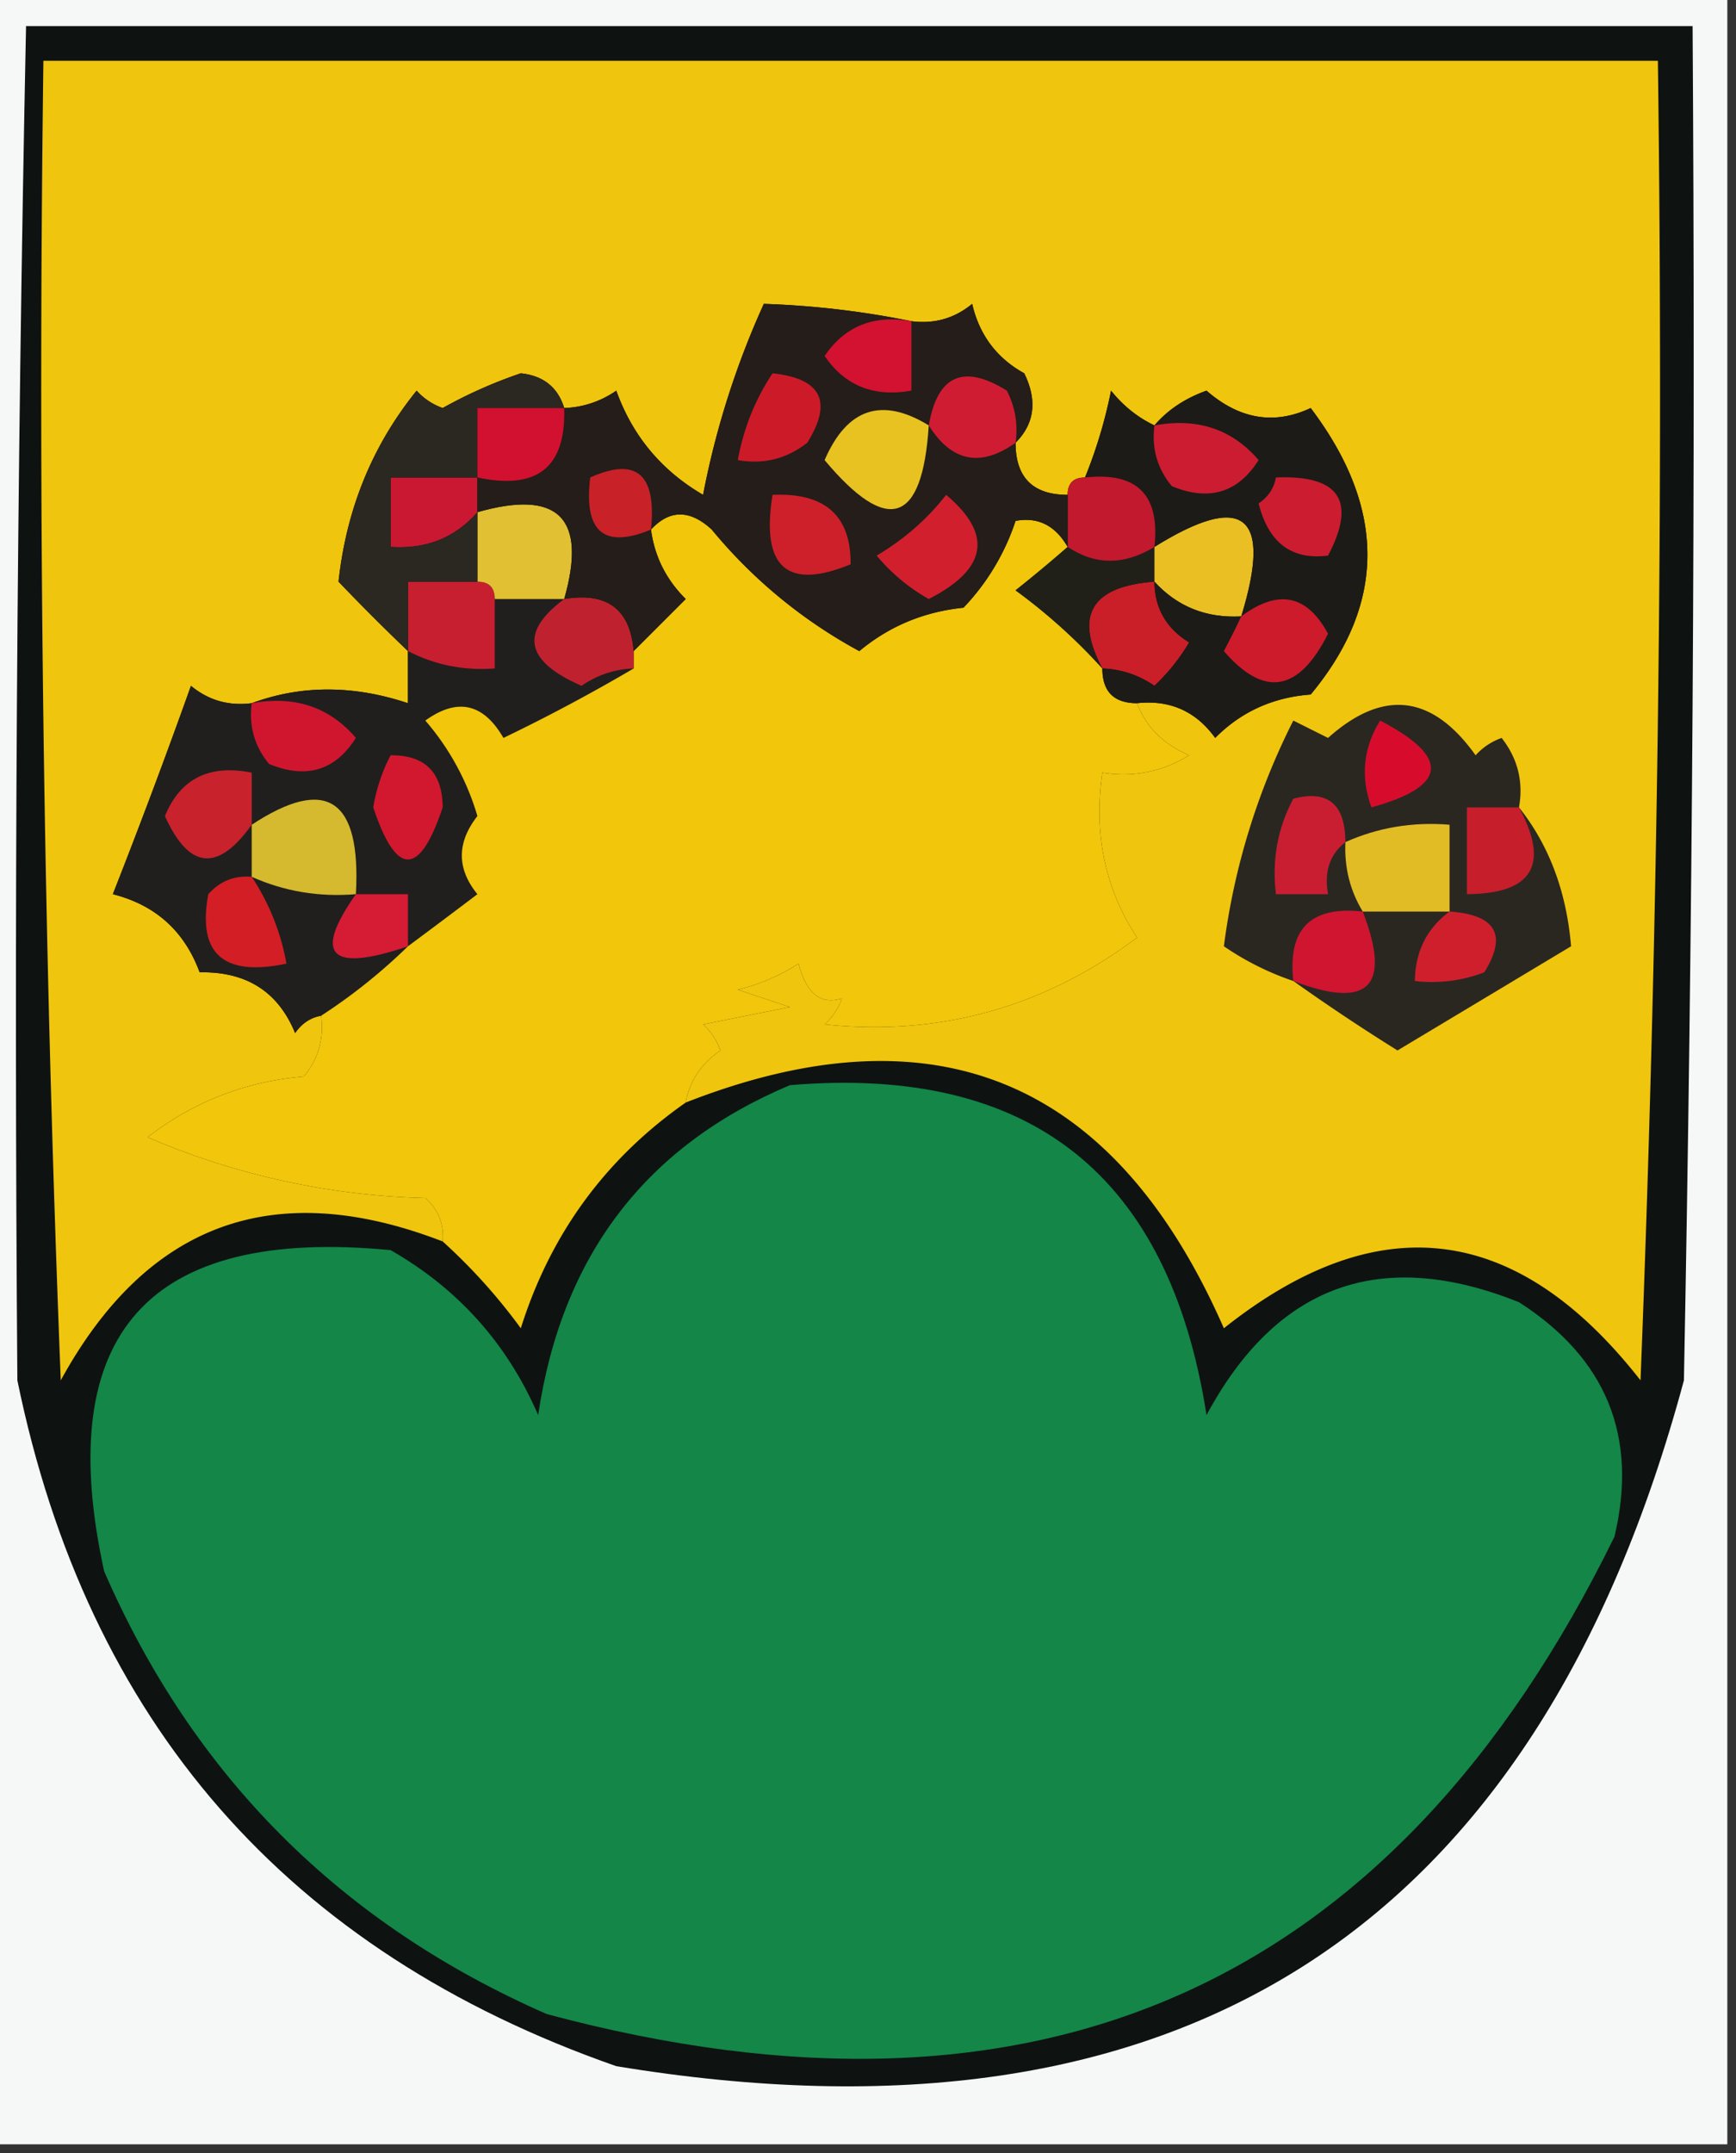<svg xmlns="http://www.w3.org/2000/svg" width="100" height="124" style="shape-rendering:geometricPrecision;text-rendering:geometricPrecision;image-rendering:optimizeQuality;fill-rule:evenodd;clip-rule:evenodd"><rect width="100%" height="100%" fill="#333333" stroke="none"/><path style="opacity:1" fill="#f6f7f7" d="M-.5-.5h100v124H-.5V-.5z"/><path style="opacity:1" fill="#0e1312" d="M1.5 1.5h96c.167 26.002 0 52.002-.5 78-8.529 31.687-29.029 44.853-61.5 39.5C16.54 112.372 5.04 99.205 1 79.5c-.2-26-.033-52 .5-78z"/><path style="opacity:1" fill="#138648" d="M45.5 62.5c13.841-1.168 21.841 5.166 24 19 4.046-7.521 10.046-9.688 18-6.5 5.034 3.23 6.868 7.73 5.5 13.5-12.696 25.921-33.196 35.088-61.5 27.5-11.861-5.195-20.361-13.695-25.5-25.5C3.01 76.822 8.51 70.655 22.5 72c3.888 2.222 6.721 5.388 8.5 9.5 1.362-9.171 6.195-15.504 14.5-19z"/><path style="opacity:1" fill="#f0c50d" d="M39.5 63.5c.221-1.235.888-2.235 2-3a3.646 3.646 0 0 0-1-1.5l5-1-3-1c1.266-.31 2.433-.81 3.5-1.5.448 1.724 1.282 2.391 2.5 2a3.646 3.646 0 0 1-1 1.5c6.629.69 12.629-.976 18-5-1.844-2.804-2.511-5.97-2-9.5 1.788.285 3.455-.048 5-1-1.493-.641-2.493-1.641-3-3 1.89-.203 3.39.463 4.5 2 1.49-1.504 3.324-2.337 5.5-2.5 4.356-5.237 4.356-10.737 0-16.5-2.098.985-4.098.651-6-1-1.239.442-2.239 1.11-3 2-.958-.453-1.792-1.12-2.5-2a27.57 27.57 0 0 1-1.5 5c-.667 0-1 .333-1 1-2 0-3-1-3-3 1.098-1.1 1.265-2.434.5-4-1.585-.876-2.585-2.21-3-4-1.011.837-2.178 1.17-3.5 1a50.977 50.977 0 0 0-8.5-1 48.817 48.817 0 0 0-3.5 11c-2.398-1.398-4.065-3.398-5-6a5.576 5.576 0 0 1-3 1c-.366-1.195-1.199-1.861-2.5-2a27.11 27.11 0 0 0-4.5 2 3.646 3.646 0 0 1-1.5-1c-2.545 3.142-4.045 6.808-4.5 11a124.136 124.136 0 0 0 4 4v3c-3.156-1.051-6.156-1.051-9 0-1.322.17-2.489-.163-3.5-1a401.254 401.254 0 0 1-4.5 12c2.458.624 4.124 2.124 5 4.5 2.69-.054 4.524 1.113 5.5 3.5.383-.556.883-.89 1.5-1 .17 1.322-.163 2.489-1 3.5-3.35.283-6.35 1.45-9 3.5a43.18 43.18 0 0 0 16 3.5c.752.67 1.086 1.504 1 2.5-9.695-3.745-17.028-1.078-22 8-1-25.325-1.333-50.658-1-76h93c.333 25.342 0 50.675-1 76-7.099-9.075-15.099-10.075-24-3-6.276-14.308-16.609-18.641-31-13z"/><path style="opacity:1" fill="#2a2721" d="M87.5 46.5c1.734 2.183 2.734 4.85 3 8-3.324 1.996-6.657 3.996-10 6a118.72 118.72 0 0 1-6-4 16.314 16.314 0 0 1-4-2 40.12 40.12 0 0 1 4-13l2 1c3.17-2.835 6.004-2.502 8.5 1 .414-.457.914-.79 1.5-1 .929 1.189 1.262 2.522 1 4z"/><path style="opacity:1" fill="#cf1530" d="M78.5 52.5c1.672 4.328.339 5.661-4 4-.333-3 1-4.333 4-4z"/><path style="opacity:1" fill="#cf1f2d" d="M83.5 52.5c2.673.184 3.34 1.351 2 3.5a8.434 8.434 0 0 1-4 .5c.027-1.7.694-3.033 2-4z"/><path style="opacity:1" fill="#e2bc24" d="M83.5 52.5h-5c-.734-1.208-1.067-2.541-1-4 1.88-.841 3.88-1.175 6-1v5z"/><path style="opacity:1" fill="#c61e2b" d="M87.5 46.5c1.784 3.308.784 4.975-3 5v-5h3z"/><path style="opacity:1" fill="#c91e32" d="M77.5 48.5c-.904.709-1.237 1.709-1 3h-3c-.24-1.967.094-3.8 1-5.5 1.99-.52 2.99.314 3 2.5z"/><path style="opacity:1" fill="#d70c2d" d="M79.5 41.5c4.061 2.115 3.895 3.782-.5 5-.64-1.765-.473-3.432.5-5z"/><path style="opacity:1" fill="#201f1d" d="M28.5 34.5h4c-2.584 1.92-2.25 3.586 1 5a5.576 5.576 0 0 1 3-1 102.889 102.889 0 0 1-7.5 4c-1.153-1.997-2.653-2.33-4.5-1a14.76 14.76 0 0 1 3 5.5c-1.195 1.532-1.195 3.032 0 4.5a493.061 493.061 0 0 1-4 3 32.46 32.46 0 0 1-5 4c-.617.11-1.117.444-1.5 1-.976-2.387-2.81-3.554-5.5-3.5-.876-2.376-2.542-3.876-5-4.5 1.562-3.97 3.062-7.97 4.5-12 1.011.837 2.178 1.17 3.5 1 2.844-1.051 5.844-1.051 9 0v-3c1.542.8 3.209 1.134 5 1v-4z"/><path style="opacity:1" fill="#d31e25" d="M14.5 50.5a13.213 13.213 0 0 1 2 5c-3.638.763-5.138-.57-4.5-4 .67-.752 1.504-1.086 2.5-1z"/><path style="opacity:1" fill="#d61b34" d="M20.5 51.5h3v3c-4.484 1.527-5.484.527-3-3z"/><path style="opacity:1" fill="#d5b92e" d="M20.5 51.5c-2.12.175-4.12-.159-6-1v-3c4.31-2.83 6.31-1.497 6 4z"/><path style="opacity:1" fill="#c8222d" d="M14.5 47.5c-1.952 2.739-3.619 2.572-5-.5.885-2.157 2.552-2.99 5-2.5v3z"/><path style="opacity:1" fill="#d2182e" d="M22.5 43.5c1.984-.016 2.984.984 3 3-1.333 4-2.667 4-4 0a10.028 10.028 0 0 1 1-3z"/><path style="opacity:1" fill="#d0162f" d="M14.5 40.5c2.477-.45 4.477.218 6 2-1.193 1.884-2.86 2.384-5 1.5-.837-1.011-1.17-2.178-1-3.5z"/><path style="opacity:1" fill="#f1c60b" d="M61.5 31.5c-.93.815-1.93 1.648-3 2.5a32.832 32.832 0 0 1 5 4.5c0 1.333.667 2 2 2 .507 1.359 1.507 2.359 3 3-1.545.952-3.212 1.285-5 1-.511 3.53.156 6.696 2 9.5-5.371 4.024-11.371 5.69-18 5 .457-.414.79-.914 1-1.5-1.218.391-2.052-.276-2.5-2a11.362 11.362 0 0 1-3.5 1.5l3 1-5 1c.457.414.79.914 1 1.5-1.112.765-1.779 1.765-2 3-4.623 3.235-7.79 7.569-9.5 13a32.832 32.832 0 0 0-4.5-5c.086-.996-.248-1.83-1-2.5a43.18 43.18 0 0 1-16-3.5c2.65-2.05 5.65-3.217 9-3.5.837-1.011 1.17-2.178 1-3.5a32.46 32.46 0 0 0 5-4 493.061 493.061 0 0 0 4-3c-1.195-1.468-1.195-2.968 0-4.5a14.76 14.76 0 0 0-3-5.5c1.847-1.33 3.347-.997 4.5 1a102.889 102.889 0 0 0 7.5-4v-1l3-3c-1.13-1.122-1.797-2.456-2-4 1.073-1.158 2.24-1.158 3.5 0a28.695 28.695 0 0 0 8.5 7c1.72-1.434 3.72-2.267 6-2.5a13.243 13.243 0 0 0 3-5c1.288-.239 2.288.261 3 1.5z"/><path style="opacity:1" fill="#bf222e" d="M32.5 34.5c2.473-.412 3.806.588 4 3v1a5.576 5.576 0 0 0-3 1c-3.25-1.414-3.584-3.08-1-5z"/><path style="opacity:1" fill="#ca1e29" d="M66.5 33.5c.01 1.517.677 2.684 2 3.5a11.383 11.383 0 0 1-2 2.5 5.576 5.576 0 0 0-3-1c-1.63-3.062-.63-4.729 3-5z"/><path style="opacity:1" fill="#c71f30" d="M27.5 33.5c.667 0 1 .333 1 1v4c-1.791.134-3.458-.2-5-1v-4h4z"/><path style="opacity:1" fill="#202019" d="M61.5 31.5c1.6 1.062 3.266 1.062 5 0v2c-3.63.271-4.63 1.938-3 5a32.832 32.832 0 0 0-5-4.5 81.718 81.718 0 0 0 3-2.5z"/><path style="opacity:1" fill="#eabf24" d="M71.5 35.5c-2.014.108-3.68-.558-5-2v-2c5.14-3.198 6.807-1.864 5 4z"/><path style="opacity:1" fill="#1c1b17" d="M66.5 24.5c.761-.89 1.761-1.558 3-2 1.902 1.651 3.902 1.985 6 1 4.356 5.763 4.356 11.263 0 16.5-2.176.163-4.01.996-5.5 2.5-1.11-1.537-2.61-2.203-4.5-2-1.333 0-2-.667-2-2a5.576 5.576 0 0 1 3 1 11.383 11.383 0 0 0 2-2.5c-1.323-.816-1.99-1.983-2-3.5 1.32 1.442 2.986 2.108 5 2 1.807-5.864.14-7.198-5-4 .333-3-1-4.333-4-4a27.57 27.57 0 0 0 1.5-5c.708.88 1.542 1.547 2.5 2z"/><path style="opacity:1" fill="#cd1b2c" d="M71.5 35.5c2.12-1.587 3.786-1.254 5 1-1.685 3.355-3.685 3.689-6 1 .363-.684.696-1.35 1-2z"/><path style="opacity:1" fill="#cb1d2f" d="M73.5 27.5c3.661-.15 4.661 1.35 3 4.5-2.09.268-3.424-.732-4-3 .556-.383.89-.883 1-1.5z"/><path style="opacity:1" fill="#c2192e" d="M62.5 27.5c3-.333 4.333 1 4 4-1.734 1.062-3.4 1.062-5 0v-3c0-.667.333-1 1-1z"/><path style="opacity:1" fill="#e1c033" d="M32.5 34.5h-4c0-.667-.333-1-1-1v-4c4.667-1.333 6.333.333 5 5z"/><path style="opacity:1" fill="#cb1832" d="M27.5 27.5v2c-1.28 1.468-2.946 2.135-5 2v-4h5z"/><path style="opacity:1" fill="#241d19" d="M52.5 18.5c1.322.17 2.489-.163 3.5-1 .415 1.79 1.415 3.124 3 4 .765 1.566.598 2.9-.5 4 0 2 1 3 3 3v3c-.712-1.239-1.712-1.739-3-1.5a13.243 13.243 0 0 1-3 5c-2.28.233-4.28 1.066-6 2.5a28.695 28.695 0 0 1-8.5-7c-1.26-1.158-2.427-1.158-3.5 0 .203 1.544.87 2.878 2 4l-3 3c-.194-2.412-1.527-3.412-4-3 1.333-4.667-.333-6.333-5-5v-2c3.45.744 5.116-.59 5-4a5.576 5.576 0 0 0 3-1c.935 2.602 2.602 4.602 5 6a48.817 48.817 0 0 1 3.5-11c2.913.101 5.746.434 8.5 1z"/><path style="opacity:1" fill="#d11f2e" d="M54.5 28.5c2.705 2.277 2.372 4.277-1 6a10.76 10.76 0 0 1-3-2.5c1.593-.949 2.926-2.115 4-3.5z"/><path style="opacity:1" fill="#cd202a" d="M44.5 28.5c3.024-.136 4.524 1.198 4.5 4-3.67 1.51-5.17.176-4.5-4z"/><path style="opacity:1" fill="#c82127" d="M37.5 30.5c-2.717 1.128-3.884.128-3.5-3 2.658-1.194 3.824-.194 3.5 3z"/><path style="opacity:1" fill="#2b2721" d="M32.5 23.5h-5v4h-5v4c2.054.135 3.72-.532 5-2v4h-4v4a124.136 124.136 0 0 1-4-4c.455-4.192 1.955-7.858 4.5-11 .414.457.914.79 1.5 1a27.11 27.11 0 0 1 4.5-2c1.301.139 2.134.805 2.5 2z"/><path style="opacity:1" fill="#e7c221" d="M53.5 24.5c-.36 5.675-2.36 6.342-6 2 1.294-2.987 3.294-3.654 6-2z"/><path style="opacity:1" fill="#d1112f" d="M32.5 23.5c.116 3.41-1.55 4.744-5 4v-4h5z"/><path style="opacity:1" fill="#cc1c31" d="M66.5 24.5c2.478-.45 4.478.218 6 2-1.193 1.884-2.86 2.384-5 1.5-.837-1.011-1.17-2.178-1-3.5z"/><path style="opacity:1" fill="#cd1a29" d="M44.5 21.5c2.817.3 3.484 1.634 2 4-1.189.929-2.522 1.262-4 1 .33-1.822.998-3.49 2-5z"/><path style="opacity:1" fill="#cf1c32" d="M58.5 25.5c-2.018 1.433-3.685 1.1-5-1 .499-2.89 1.999-3.556 4.5-2 .483.948.65 1.948.5 3z"/><path style="opacity:1" fill="#d21230" d="M52.5 18.5v4c-2.165.384-3.831-.283-5-2 1.169-1.717 2.835-2.384 5-2z"/></svg>